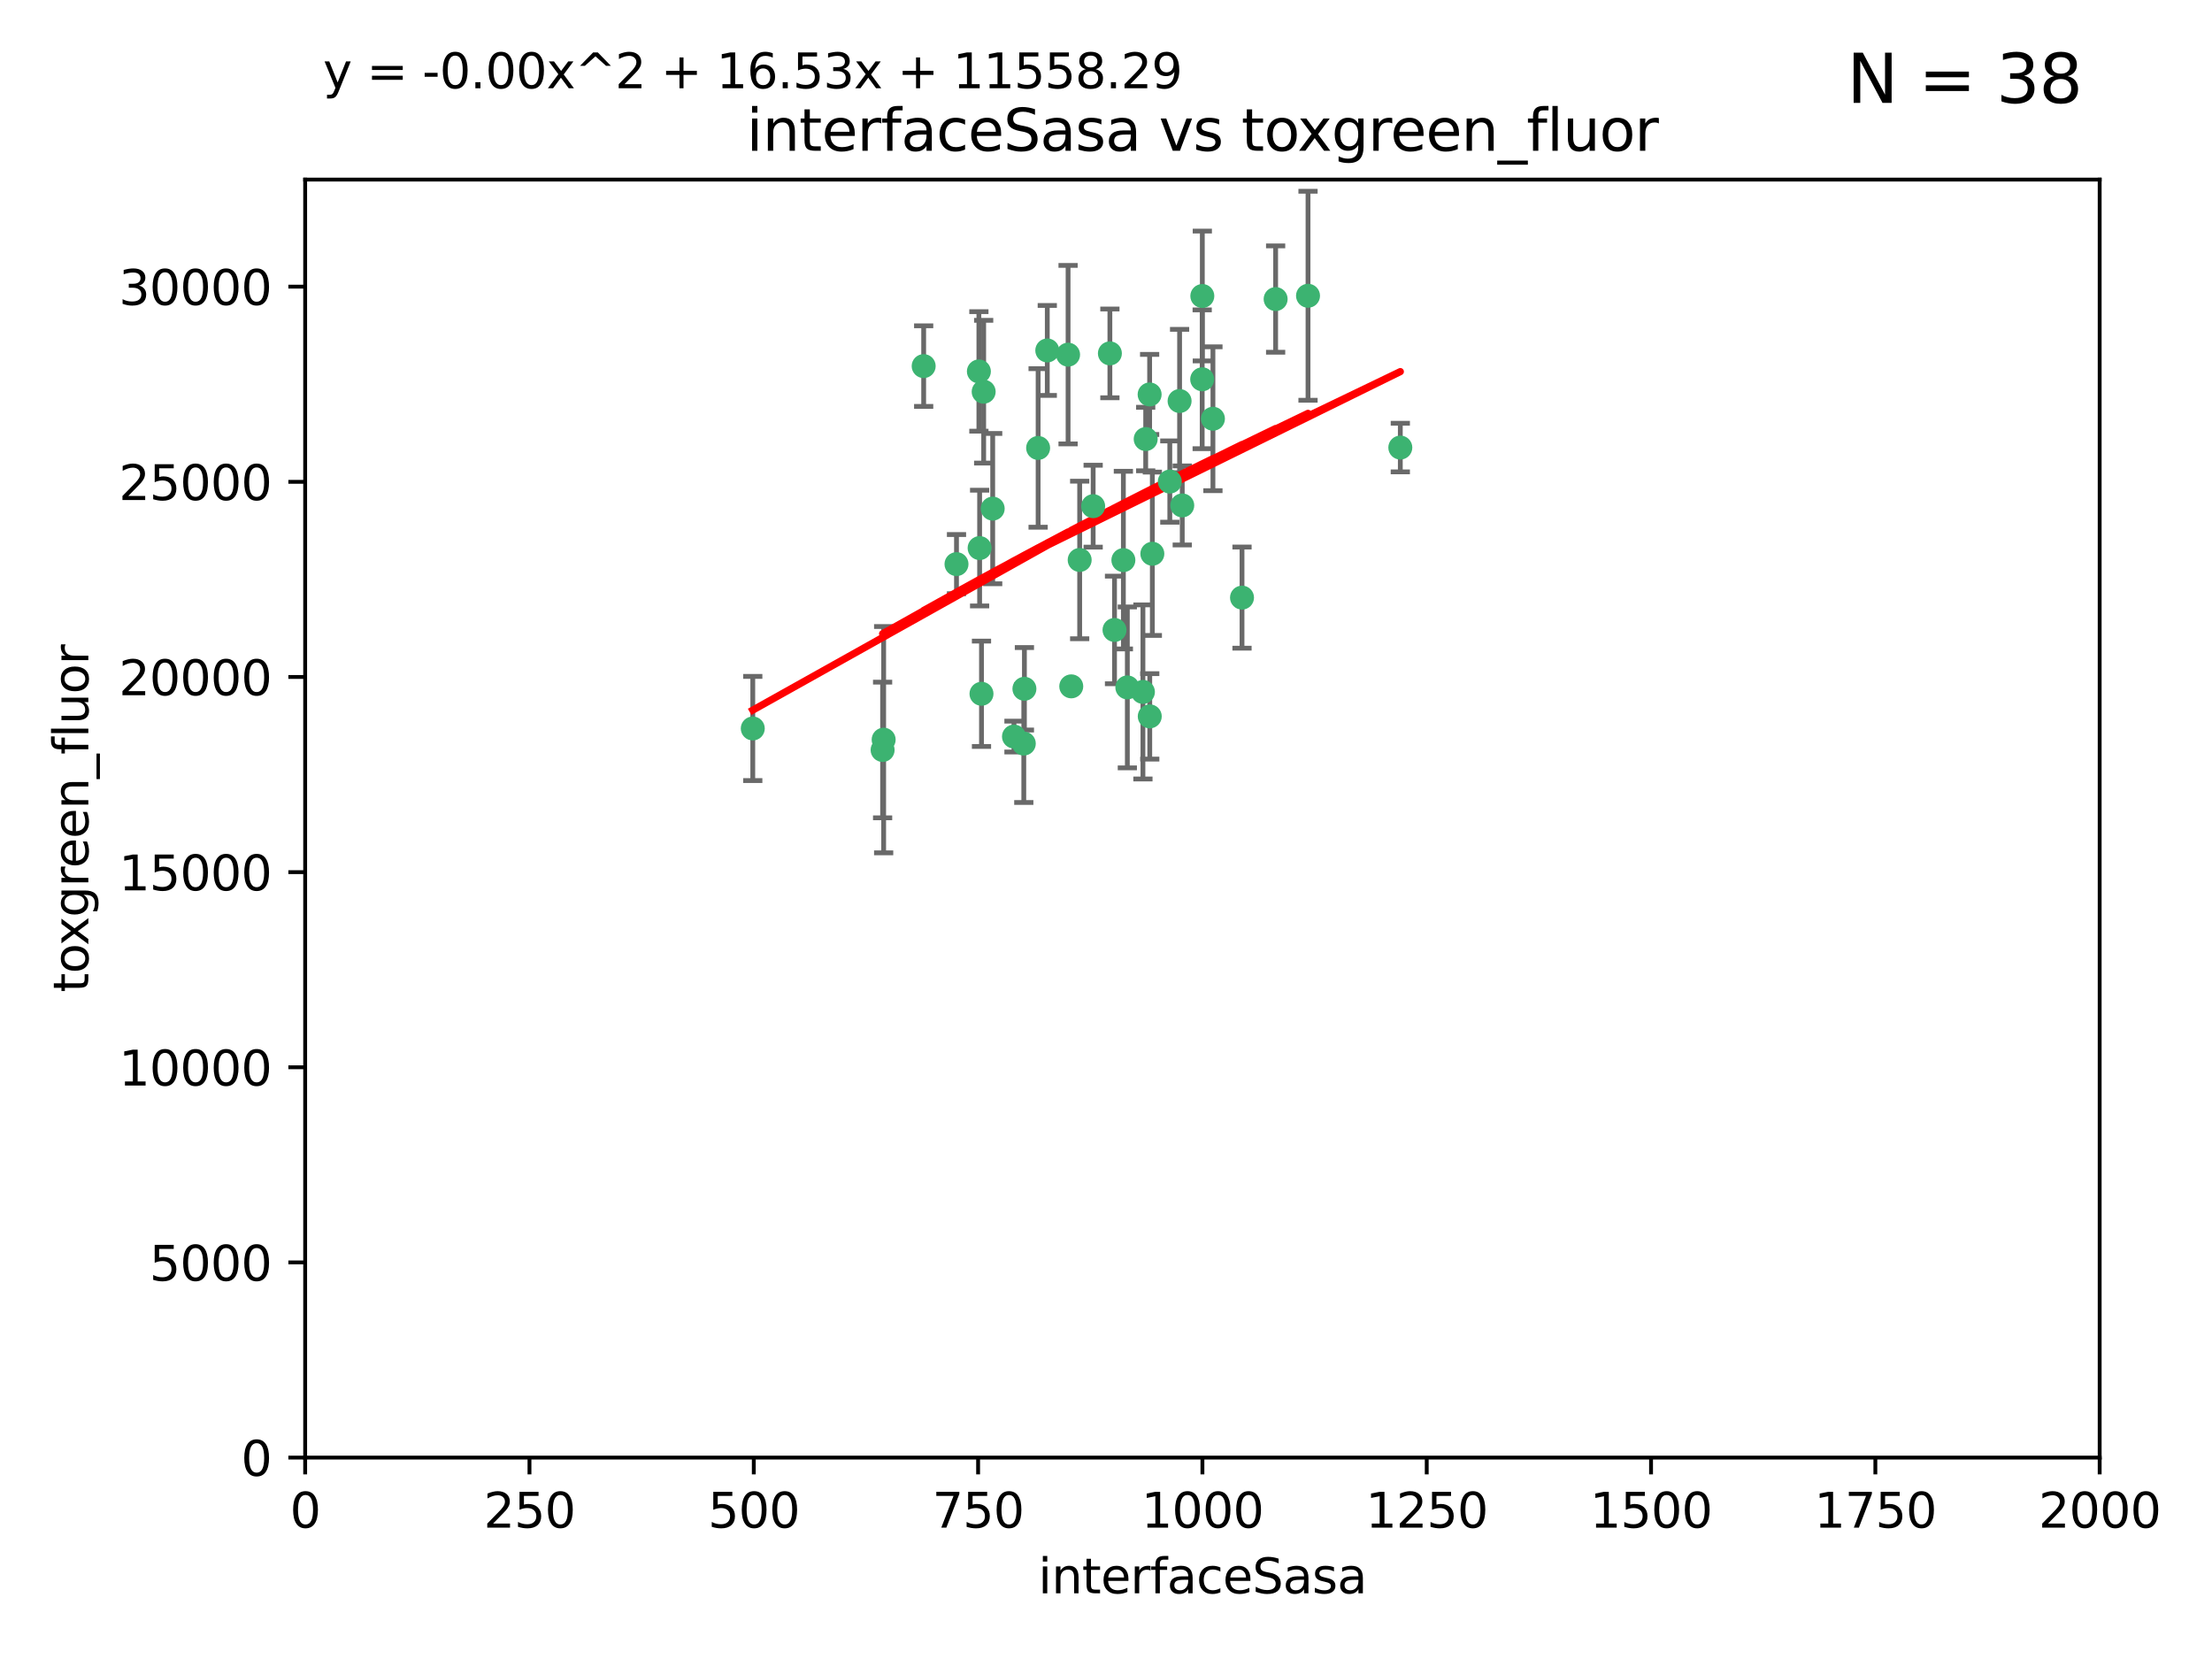 <?xml version="1.0" encoding="utf-8" standalone="no"?>
<!DOCTYPE svg PUBLIC "-//W3C//DTD SVG 1.1//EN"
  "http://www.w3.org/Graphics/SVG/1.1/DTD/svg11.dtd">
<svg xmlns:xlink="http://www.w3.org/1999/xlink" width="460.8pt" height="345.6pt" viewBox="0 0 460.8 345.6" xmlns="http://www.w3.org/2000/svg" version="1.1">
 <defs>
  <style type="text/css">*{stroke-linejoin: round; stroke-linecap: butt}</style>
 </defs>
 <g id="figure_1">
  <g id="patch_1">
   <path d="M 0 345.6 
L 460.8 345.6 
L 460.8 0 
L 0 0 
z
" style="fill: #ffffff"/>
  </g>
  <g id="axes_1">
   <g id="patch_2">
    <path d="M 63.571 303.64 
L 437.4 303.64 
L 437.4 37.411 
L 63.571 37.411 
z
" style="fill: #ffffff"/>
   </g>
   <g id="PathCollection_1">
    <defs>
     <path id="m08c8aeaa8a" d="M 0 1.118 
C 0.297 1.118 0.581 1 0.791 0.791 
C 1 0.581 1.118 0.297 1.118 0 
C 1.118 -0.297 1 -0.581 0.791 -0.791 
C 0.581 -1 0.297 -1.118 0 -1.118 
C -0.297 -1.118 -0.581 -1 -0.791 -0.791 
C -1 -0.581 -1.118 -0.297 -1.118 0 
C -1.118 0.297 -1 0.581 -0.791 0.791 
C -0.581 1 -0.297 1.118 0 1.118 
z
" style="stroke: #3cb371"/>
    </defs>
    <g clip-path="url(#p7cb29a804f)">
     <use xlink:href="#m08c8aeaa8a" x="243.693" y="100.319" style="fill: #3cb371; stroke: #3cb371"/>
     <use xlink:href="#m08c8aeaa8a" x="272.484" y="61.614" style="fill: #3cb371; stroke: #3cb371"/>
     <use xlink:href="#m08c8aeaa8a" x="239.489" y="82.171" style="fill: #3cb371; stroke: #3cb371"/>
     <use xlink:href="#m08c8aeaa8a" x="250.437" y="79.013" style="fill: #3cb371; stroke: #3cb371"/>
     <use xlink:href="#m08c8aeaa8a" x="218.168" y="73.004" style="fill: #3cb371; stroke: #3cb371"/>
     <use xlink:href="#m08c8aeaa8a" x="265.738" y="62.3" style="fill: #3cb371; stroke: #3cb371"/>
     <use xlink:href="#m08c8aeaa8a" x="246.284" y="105.288" style="fill: #3cb371; stroke: #3cb371"/>
     <use xlink:href="#m08c8aeaa8a" x="252.676" y="87.233" style="fill: #3cb371; stroke: #3cb371"/>
     <use xlink:href="#m08c8aeaa8a" x="240.054" y="115.359" style="fill: #3cb371; stroke: #3cb371"/>
     <use xlink:href="#m08c8aeaa8a" x="258.734" y="124.496" style="fill: #3cb371; stroke: #3cb371"/>
     <use xlink:href="#m08c8aeaa8a" x="234.02" y="116.682" style="fill: #3cb371; stroke: #3cb371"/>
     <use xlink:href="#m08c8aeaa8a" x="223.161" y="142.981" style="fill: #3cb371; stroke: #3cb371"/>
     <use xlink:href="#m08c8aeaa8a" x="238.669" y="91.463" style="fill: #3cb371; stroke: #3cb371"/>
     <use xlink:href="#m08c8aeaa8a" x="227.725" y="105.446" style="fill: #3cb371; stroke: #3cb371"/>
     <use xlink:href="#m08c8aeaa8a" x="231.211" y="73.617" style="fill: #3cb371; stroke: #3cb371"/>
     <use xlink:href="#m08c8aeaa8a" x="213.404" y="143.488" style="fill: #3cb371; stroke: #3cb371"/>
     <use xlink:href="#m08c8aeaa8a" x="245.731" y="83.54" style="fill: #3cb371; stroke: #3cb371"/>
     <use xlink:href="#m08c8aeaa8a" x="204.916" y="81.601" style="fill: #3cb371; stroke: #3cb371"/>
     <use xlink:href="#m08c8aeaa8a" x="192.417" y="76.267" style="fill: #3cb371; stroke: #3cb371"/>
     <use xlink:href="#m08c8aeaa8a" x="213.275" y="154.899" style="fill: #3cb371; stroke: #3cb371"/>
     <use xlink:href="#m08c8aeaa8a" x="222.501" y="73.883" style="fill: #3cb371; stroke: #3cb371"/>
     <use xlink:href="#m08c8aeaa8a" x="206.796" y="105.956" style="fill: #3cb371; stroke: #3cb371"/>
     <use xlink:href="#m08c8aeaa8a" x="291.711" y="93.237" style="fill: #3cb371; stroke: #3cb371"/>
     <use xlink:href="#m08c8aeaa8a" x="224.916" y="116.65" style="fill: #3cb371; stroke: #3cb371"/>
     <use xlink:href="#m08c8aeaa8a" x="250.465" y="61.664" style="fill: #3cb371; stroke: #3cb371"/>
     <use xlink:href="#m08c8aeaa8a" x="199.256" y="117.515" style="fill: #3cb371; stroke: #3cb371"/>
     <use xlink:href="#m08c8aeaa8a" x="204.462" y="144.527" style="fill: #3cb371; stroke: #3cb371"/>
     <use xlink:href="#m08c8aeaa8a" x="216.26" y="93.316" style="fill: #3cb371; stroke: #3cb371"/>
     <use xlink:href="#m08c8aeaa8a" x="203.92" y="77.373" style="fill: #3cb371; stroke: #3cb371"/>
     <use xlink:href="#m08c8aeaa8a" x="204.073" y="114.173" style="fill: #3cb371; stroke: #3cb371"/>
     <use xlink:href="#m08c8aeaa8a" x="183.864" y="156.237" style="fill: #3cb371; stroke: #3cb371"/>
     <use xlink:href="#m08c8aeaa8a" x="211.23" y="153.437" style="fill: #3cb371; stroke: #3cb371"/>
     <use xlink:href="#m08c8aeaa8a" x="238.093" y="144.142" style="fill: #3cb371; stroke: #3cb371"/>
     <use xlink:href="#m08c8aeaa8a" x="239.516" y="149.234" style="fill: #3cb371; stroke: #3cb371"/>
     <use xlink:href="#m08c8aeaa8a" x="234.846" y="143.2" style="fill: #3cb371; stroke: #3cb371"/>
     <use xlink:href="#m08c8aeaa8a" x="184.082" y="154.087" style="fill: #3cb371; stroke: #3cb371"/>
     <use xlink:href="#m08c8aeaa8a" x="232.174" y="131.232" style="fill: #3cb371; stroke: #3cb371"/>
     <use xlink:href="#m08c8aeaa8a" x="156.817" y="151.755" style="fill: #3cb371; stroke: #3cb371"/>
    </g>
   </g>
   <g id="matplotlib.axis_1">
    <g id="xtick_1">
     <g id="line2d_1">
      <defs>
       <path id="m8e43fc0901" d="M 0 0 
L 0 3.5 
" style="stroke: #000000; stroke-width: 0.8"/>
      </defs>
      <g>
       <use xlink:href="#m8e43fc0901" x="63.571" y="303.64" style="stroke: #000000; stroke-width: 0.8"/>
      </g>
     </g>
     <g id="text_1">
      <!-- 0 -->
      <g transform="translate(60.39 318.238)scale(0.1 -0.1)">
       <defs>
        <path id="DejaVuSans-30" d="M 2034 4250 
Q 1547 4250 1301 3770 
Q 1056 3291 1056 2328 
Q 1056 1369 1301 889 
Q 1547 409 2034 409 
Q 2525 409 2770 889 
Q 3016 1369 3016 2328 
Q 3016 3291 2770 3770 
Q 2525 4250 2034 4250 
z
M 2034 4750 
Q 2819 4750 3233 4129 
Q 3647 3509 3647 2328 
Q 3647 1150 3233 529 
Q 2819 -91 2034 -91 
Q 1250 -91 836 529 
Q 422 1150 422 2328 
Q 422 3509 836 4129 
Q 1250 4750 2034 4750 
z
" transform="scale(0.016)"/>
       </defs>
       <use xlink:href="#DejaVuSans-30"/>
      </g>
     </g>
    </g>
    <g id="xtick_2">
     <g id="line2d_2">
      <g>
       <use xlink:href="#m8e43fc0901" x="110.3" y="303.64" style="stroke: #000000; stroke-width: 0.8"/>
      </g>
     </g>
     <g id="text_2">
      <!-- 250 -->
      <g transform="translate(100.756 318.238)scale(0.1 -0.1)">
       <defs>
        <path id="DejaVuSans-32" d="M 1228 531 
L 3431 531 
L 3431 0 
L 469 0 
L 469 531 
Q 828 903 1448 1529 
Q 2069 2156 2228 2338 
Q 2531 2678 2651 2914 
Q 2772 3150 2772 3378 
Q 2772 3750 2511 3984 
Q 2250 4219 1831 4219 
Q 1534 4219 1204 4116 
Q 875 4013 500 3803 
L 500 4441 
Q 881 4594 1212 4672 
Q 1544 4750 1819 4750 
Q 2544 4750 2975 4387 
Q 3406 4025 3406 3419 
Q 3406 3131 3298 2873 
Q 3191 2616 2906 2266 
Q 2828 2175 2409 1742 
Q 1991 1309 1228 531 
z
" transform="scale(0.016)"/>
        <path id="DejaVuSans-35" d="M 691 4666 
L 3169 4666 
L 3169 4134 
L 1269 4134 
L 1269 2991 
Q 1406 3038 1543 3061 
Q 1681 3084 1819 3084 
Q 2600 3084 3056 2656 
Q 3513 2228 3513 1497 
Q 3513 744 3044 326 
Q 2575 -91 1722 -91 
Q 1428 -91 1123 -41 
Q 819 9 494 109 
L 494 744 
Q 775 591 1075 516 
Q 1375 441 1709 441 
Q 2250 441 2565 725 
Q 2881 1009 2881 1497 
Q 2881 1984 2565 2268 
Q 2250 2553 1709 2553 
Q 1456 2553 1204 2497 
Q 953 2441 691 2322 
L 691 4666 
z
" transform="scale(0.016)"/>
       </defs>
       <use xlink:href="#DejaVuSans-32"/>
       <use xlink:href="#DejaVuSans-35" x="63.623"/>
       <use xlink:href="#DejaVuSans-30" x="127.246"/>
      </g>
     </g>
    </g>
    <g id="xtick_3">
     <g id="line2d_3">
      <g>
       <use xlink:href="#m8e43fc0901" x="157.028" y="303.64" style="stroke: #000000; stroke-width: 0.8"/>
      </g>
     </g>
     <g id="text_3">
      <!-- 500 -->
      <g transform="translate(147.485 318.238)scale(0.1 -0.1)">
       <use xlink:href="#DejaVuSans-35"/>
       <use xlink:href="#DejaVuSans-30" x="63.623"/>
       <use xlink:href="#DejaVuSans-30" x="127.246"/>
      </g>
     </g>
    </g>
    <g id="xtick_4">
     <g id="line2d_4">
      <g>
       <use xlink:href="#m8e43fc0901" x="203.757" y="303.64" style="stroke: #000000; stroke-width: 0.8"/>
      </g>
     </g>
     <g id="text_4">
      <!-- 750 -->
      <g transform="translate(194.213 318.238)scale(0.1 -0.1)">
       <defs>
        <path id="DejaVuSans-37" d="M 525 4666 
L 3525 4666 
L 3525 4397 
L 1831 0 
L 1172 0 
L 2766 4134 
L 525 4134 
L 525 4666 
z
" transform="scale(0.016)"/>
       </defs>
       <use xlink:href="#DejaVuSans-37"/>
       <use xlink:href="#DejaVuSans-35" x="63.623"/>
       <use xlink:href="#DejaVuSans-30" x="127.246"/>
      </g>
     </g>
    </g>
    <g id="xtick_5">
     <g id="line2d_5">
      <g>
       <use xlink:href="#m8e43fc0901" x="250.486" y="303.64" style="stroke: #000000; stroke-width: 0.8"/>
      </g>
     </g>
     <g id="text_5">
      <!-- 1000 -->
      <g transform="translate(237.761 318.238)scale(0.1 -0.1)">
       <defs>
        <path id="DejaVuSans-31" d="M 794 531 
L 1825 531 
L 1825 4091 
L 703 3866 
L 703 4441 
L 1819 4666 
L 2450 4666 
L 2450 531 
L 3481 531 
L 3481 0 
L 794 0 
L 794 531 
z
" transform="scale(0.016)"/>
       </defs>
       <use xlink:href="#DejaVuSans-31"/>
       <use xlink:href="#DejaVuSans-30" x="63.623"/>
       <use xlink:href="#DejaVuSans-30" x="127.246"/>
       <use xlink:href="#DejaVuSans-30" x="190.869"/>
      </g>
     </g>
    </g>
    <g id="xtick_6">
     <g id="line2d_6">
      <g>
       <use xlink:href="#m8e43fc0901" x="297.214" y="303.64" style="stroke: #000000; stroke-width: 0.8"/>
      </g>
     </g>
     <g id="text_6">
      <!-- 1250 -->
      <g transform="translate(284.489 318.238)scale(0.1 -0.1)">
       <use xlink:href="#DejaVuSans-31"/>
       <use xlink:href="#DejaVuSans-32" x="63.623"/>
       <use xlink:href="#DejaVuSans-35" x="127.246"/>
       <use xlink:href="#DejaVuSans-30" x="190.869"/>
      </g>
     </g>
    </g>
    <g id="xtick_7">
     <g id="line2d_7">
      <g>
       <use xlink:href="#m8e43fc0901" x="343.943" y="303.64" style="stroke: #000000; stroke-width: 0.8"/>
      </g>
     </g>
     <g id="text_7">
      <!-- 1500 -->
      <g transform="translate(331.218 318.238)scale(0.1 -0.1)">
       <use xlink:href="#DejaVuSans-31"/>
       <use xlink:href="#DejaVuSans-35" x="63.623"/>
       <use xlink:href="#DejaVuSans-30" x="127.246"/>
       <use xlink:href="#DejaVuSans-30" x="190.869"/>
      </g>
     </g>
    </g>
    <g id="xtick_8">
     <g id="line2d_8">
      <g>
       <use xlink:href="#m8e43fc0901" x="390.671" y="303.64" style="stroke: #000000; stroke-width: 0.8"/>
      </g>
     </g>
     <g id="text_8">
      <!-- 1750 -->
      <g transform="translate(377.946 318.238)scale(0.1 -0.1)">
       <use xlink:href="#DejaVuSans-31"/>
       <use xlink:href="#DejaVuSans-37" x="63.623"/>
       <use xlink:href="#DejaVuSans-35" x="127.246"/>
       <use xlink:href="#DejaVuSans-30" x="190.869"/>
      </g>
     </g>
    </g>
    <g id="xtick_9">
     <g id="line2d_9">
      <g>
       <use xlink:href="#m8e43fc0901" x="437.4" y="303.64" style="stroke: #000000; stroke-width: 0.8"/>
      </g>
     </g>
     <g id="text_9">
      <!-- 2000 -->
      <g transform="translate(424.675 318.238)scale(0.1 -0.1)">
       <use xlink:href="#DejaVuSans-32"/>
       <use xlink:href="#DejaVuSans-30" x="63.623"/>
       <use xlink:href="#DejaVuSans-30" x="127.246"/>
       <use xlink:href="#DejaVuSans-30" x="190.869"/>
      </g>
     </g>
    </g>
    <g id="text_10">
     <!-- interfaceSasa -->
     <g transform="translate(216.279 331.917)scale(0.1 -0.1)">
      <defs>
       <path id="DejaVuSans-69" d="M 603 3500 
L 1178 3500 
L 1178 0 
L 603 0 
L 603 3500 
z
M 603 4863 
L 1178 4863 
L 1178 4134 
L 603 4134 
L 603 4863 
z
" transform="scale(0.016)"/>
       <path id="DejaVuSans-6e" d="M 3513 2113 
L 3513 0 
L 2938 0 
L 2938 2094 
Q 2938 2591 2744 2837 
Q 2550 3084 2163 3084 
Q 1697 3084 1428 2787 
Q 1159 2491 1159 1978 
L 1159 0 
L 581 0 
L 581 3500 
L 1159 3500 
L 1159 2956 
Q 1366 3272 1645 3428 
Q 1925 3584 2291 3584 
Q 2894 3584 3203 3211 
Q 3513 2838 3513 2113 
z
" transform="scale(0.016)"/>
       <path id="DejaVuSans-74" d="M 1172 4494 
L 1172 3500 
L 2356 3500 
L 2356 3053 
L 1172 3053 
L 1172 1153 
Q 1172 725 1289 603 
Q 1406 481 1766 481 
L 2356 481 
L 2356 0 
L 1766 0 
Q 1100 0 847 248 
Q 594 497 594 1153 
L 594 3053 
L 172 3053 
L 172 3500 
L 594 3500 
L 594 4494 
L 1172 4494 
z
" transform="scale(0.016)"/>
       <path id="DejaVuSans-65" d="M 3597 1894 
L 3597 1613 
L 953 1613 
Q 991 1019 1311 708 
Q 1631 397 2203 397 
Q 2534 397 2845 478 
Q 3156 559 3463 722 
L 3463 178 
Q 3153 47 2828 -22 
Q 2503 -91 2169 -91 
Q 1331 -91 842 396 
Q 353 884 353 1716 
Q 353 2575 817 3079 
Q 1281 3584 2069 3584 
Q 2775 3584 3186 3129 
Q 3597 2675 3597 1894 
z
M 3022 2063 
Q 3016 2534 2758 2815 
Q 2500 3097 2075 3097 
Q 1594 3097 1305 2825 
Q 1016 2553 972 2059 
L 3022 2063 
z
" transform="scale(0.016)"/>
       <path id="DejaVuSans-72" d="M 2631 2963 
Q 2534 3019 2420 3045 
Q 2306 3072 2169 3072 
Q 1681 3072 1420 2755 
Q 1159 2438 1159 1844 
L 1159 0 
L 581 0 
L 581 3500 
L 1159 3500 
L 1159 2956 
Q 1341 3275 1631 3429 
Q 1922 3584 2338 3584 
Q 2397 3584 2469 3576 
Q 2541 3569 2628 3553 
L 2631 2963 
z
" transform="scale(0.016)"/>
       <path id="DejaVuSans-66" d="M 2375 4863 
L 2375 4384 
L 1825 4384 
Q 1516 4384 1395 4259 
Q 1275 4134 1275 3809 
L 1275 3500 
L 2222 3500 
L 2222 3053 
L 1275 3053 
L 1275 0 
L 697 0 
L 697 3053 
L 147 3053 
L 147 3500 
L 697 3500 
L 697 3744 
Q 697 4328 969 4595 
Q 1241 4863 1831 4863 
L 2375 4863 
z
" transform="scale(0.016)"/>
       <path id="DejaVuSans-61" d="M 2194 1759 
Q 1497 1759 1228 1600 
Q 959 1441 959 1056 
Q 959 750 1161 570 
Q 1363 391 1709 391 
Q 2188 391 2477 730 
Q 2766 1069 2766 1631 
L 2766 1759 
L 2194 1759 
z
M 3341 1997 
L 3341 0 
L 2766 0 
L 2766 531 
Q 2569 213 2275 61 
Q 1981 -91 1556 -91 
Q 1019 -91 701 211 
Q 384 513 384 1019 
Q 384 1609 779 1909 
Q 1175 2209 1959 2209 
L 2766 2209 
L 2766 2266 
Q 2766 2663 2505 2880 
Q 2244 3097 1772 3097 
Q 1472 3097 1187 3025 
Q 903 2953 641 2809 
L 641 3341 
Q 956 3463 1253 3523 
Q 1550 3584 1831 3584 
Q 2591 3584 2966 3190 
Q 3341 2797 3341 1997 
z
" transform="scale(0.016)"/>
       <path id="DejaVuSans-63" d="M 3122 3366 
L 3122 2828 
Q 2878 2963 2633 3030 
Q 2388 3097 2138 3097 
Q 1578 3097 1268 2742 
Q 959 2388 959 1747 
Q 959 1106 1268 751 
Q 1578 397 2138 397 
Q 2388 397 2633 464 
Q 2878 531 3122 666 
L 3122 134 
Q 2881 22 2623 -34 
Q 2366 -91 2075 -91 
Q 1284 -91 818 406 
Q 353 903 353 1747 
Q 353 2603 823 3093 
Q 1294 3584 2113 3584 
Q 2378 3584 2631 3529 
Q 2884 3475 3122 3366 
z
" transform="scale(0.016)"/>
       <path id="DejaVuSans-53" d="M 3425 4513 
L 3425 3897 
Q 3066 4069 2747 4153 
Q 2428 4238 2131 4238 
Q 1616 4238 1336 4038 
Q 1056 3838 1056 3469 
Q 1056 3159 1242 3001 
Q 1428 2844 1947 2747 
L 2328 2669 
Q 3034 2534 3370 2195 
Q 3706 1856 3706 1288 
Q 3706 609 3251 259 
Q 2797 -91 1919 -91 
Q 1588 -91 1214 -16 
Q 841 59 441 206 
L 441 856 
Q 825 641 1194 531 
Q 1563 422 1919 422 
Q 2459 422 2753 634 
Q 3047 847 3047 1241 
Q 3047 1584 2836 1778 
Q 2625 1972 2144 2069 
L 1759 2144 
Q 1053 2284 737 2584 
Q 422 2884 422 3419 
Q 422 4038 858 4394 
Q 1294 4750 2059 4750 
Q 2388 4750 2728 4690 
Q 3069 4631 3425 4513 
z
" transform="scale(0.016)"/>
       <path id="DejaVuSans-73" d="M 2834 3397 
L 2834 2853 
Q 2591 2978 2328 3040 
Q 2066 3103 1784 3103 
Q 1356 3103 1142 2972 
Q 928 2841 928 2578 
Q 928 2378 1081 2264 
Q 1234 2150 1697 2047 
L 1894 2003 
Q 2506 1872 2764 1633 
Q 3022 1394 3022 966 
Q 3022 478 2636 193 
Q 2250 -91 1575 -91 
Q 1294 -91 989 -36 
Q 684 19 347 128 
L 347 722 
Q 666 556 975 473 
Q 1284 391 1588 391 
Q 1994 391 2212 530 
Q 2431 669 2431 922 
Q 2431 1156 2273 1281 
Q 2116 1406 1581 1522 
L 1381 1569 
Q 847 1681 609 1914 
Q 372 2147 372 2553 
Q 372 3047 722 3315 
Q 1072 3584 1716 3584 
Q 2034 3584 2315 3537 
Q 2597 3491 2834 3397 
z
" transform="scale(0.016)"/>
      </defs>
      <use xlink:href="#DejaVuSans-69"/>
      <use xlink:href="#DejaVuSans-6e" x="27.783"/>
      <use xlink:href="#DejaVuSans-74" x="91.162"/>
      <use xlink:href="#DejaVuSans-65" x="130.371"/>
      <use xlink:href="#DejaVuSans-72" x="191.895"/>
      <use xlink:href="#DejaVuSans-66" x="233.008"/>
      <use xlink:href="#DejaVuSans-61" x="268.213"/>
      <use xlink:href="#DejaVuSans-63" x="329.492"/>
      <use xlink:href="#DejaVuSans-65" x="384.473"/>
      <use xlink:href="#DejaVuSans-53" x="445.996"/>
      <use xlink:href="#DejaVuSans-61" x="509.473"/>
      <use xlink:href="#DejaVuSans-73" x="570.752"/>
      <use xlink:href="#DejaVuSans-61" x="622.852"/>
     </g>
    </g>
   </g>
   <g id="matplotlib.axis_2">
    <g id="ytick_1">
     <g id="line2d_10">
      <defs>
       <path id="m3b0dc6be2d" d="M 0 0 
L -3.5 0 
" style="stroke: #000000; stroke-width: 0.8"/>
      </defs>
      <g>
       <use xlink:href="#m3b0dc6be2d" x="63.571" y="303.64" style="stroke: #000000; stroke-width: 0.8"/>
      </g>
     </g>
     <g id="text_11">
      <!-- 0 -->
      <g transform="translate(50.209 307.439)scale(0.1 -0.1)">
       <use xlink:href="#DejaVuSans-30"/>
      </g>
     </g>
    </g>
    <g id="ytick_2">
     <g id="line2d_11">
      <g>
       <use xlink:href="#m3b0dc6be2d" x="63.571" y="262.986" style="stroke: #000000; stroke-width: 0.8"/>
      </g>
     </g>
     <g id="text_12">
      <!-- 5000 -->
      <g transform="translate(31.121 266.786)scale(0.1 -0.1)">
       <use xlink:href="#DejaVuSans-35"/>
       <use xlink:href="#DejaVuSans-30" x="63.623"/>
       <use xlink:href="#DejaVuSans-30" x="127.246"/>
       <use xlink:href="#DejaVuSans-30" x="190.869"/>
      </g>
     </g>
    </g>
    <g id="ytick_3">
     <g id="line2d_12">
      <g>
       <use xlink:href="#m3b0dc6be2d" x="63.571" y="222.333" style="stroke: #000000; stroke-width: 0.8"/>
      </g>
     </g>
     <g id="text_13">
      <!-- 10000 -->
      <g transform="translate(24.759 226.132)scale(0.1 -0.1)">
       <use xlink:href="#DejaVuSans-31"/>
       <use xlink:href="#DejaVuSans-30" x="63.623"/>
       <use xlink:href="#DejaVuSans-30" x="127.246"/>
       <use xlink:href="#DejaVuSans-30" x="190.869"/>
       <use xlink:href="#DejaVuSans-30" x="254.492"/>
      </g>
     </g>
    </g>
    <g id="ytick_4">
     <g id="line2d_13">
      <g>
       <use xlink:href="#m3b0dc6be2d" x="63.571" y="181.679" style="stroke: #000000; stroke-width: 0.8"/>
      </g>
     </g>
     <g id="text_14">
      <!-- 15000 -->
      <g transform="translate(24.759 185.478)scale(0.1 -0.1)">
       <use xlink:href="#DejaVuSans-31"/>
       <use xlink:href="#DejaVuSans-35" x="63.623"/>
       <use xlink:href="#DejaVuSans-30" x="127.246"/>
       <use xlink:href="#DejaVuSans-30" x="190.869"/>
       <use xlink:href="#DejaVuSans-30" x="254.492"/>
      </g>
     </g>
    </g>
    <g id="ytick_5">
     <g id="line2d_14">
      <g>
       <use xlink:href="#m3b0dc6be2d" x="63.571" y="141.026" style="stroke: #000000; stroke-width: 0.8"/>
      </g>
     </g>
     <g id="text_15">
      <!-- 20000 -->
      <g transform="translate(24.759 144.825)scale(0.1 -0.1)">
       <use xlink:href="#DejaVuSans-32"/>
       <use xlink:href="#DejaVuSans-30" x="63.623"/>
       <use xlink:href="#DejaVuSans-30" x="127.246"/>
       <use xlink:href="#DejaVuSans-30" x="190.869"/>
       <use xlink:href="#DejaVuSans-30" x="254.492"/>
      </g>
     </g>
    </g>
    <g id="ytick_6">
     <g id="line2d_15">
      <g>
       <use xlink:href="#m3b0dc6be2d" x="63.571" y="100.372" style="stroke: #000000; stroke-width: 0.8"/>
      </g>
     </g>
     <g id="text_16">
      <!-- 25000 -->
      <g transform="translate(24.759 104.171)scale(0.1 -0.1)">
       <use xlink:href="#DejaVuSans-32"/>
       <use xlink:href="#DejaVuSans-35" x="63.623"/>
       <use xlink:href="#DejaVuSans-30" x="127.246"/>
       <use xlink:href="#DejaVuSans-30" x="190.869"/>
       <use xlink:href="#DejaVuSans-30" x="254.492"/>
      </g>
     </g>
    </g>
    <g id="ytick_7">
     <g id="line2d_16">
      <g>
       <use xlink:href="#m3b0dc6be2d" x="63.571" y="59.718" style="stroke: #000000; stroke-width: 0.8"/>
      </g>
     </g>
     <g id="text_17">
      <!-- 30000 -->
      <g transform="translate(24.759 63.518)scale(0.1 -0.1)">
       <defs>
        <path id="DejaVuSans-33" d="M 2597 2516 
Q 3050 2419 3304 2112 
Q 3559 1806 3559 1356 
Q 3559 666 3084 287 
Q 2609 -91 1734 -91 
Q 1441 -91 1130 -33 
Q 819 25 488 141 
L 488 750 
Q 750 597 1062 519 
Q 1375 441 1716 441 
Q 2309 441 2620 675 
Q 2931 909 2931 1356 
Q 2931 1769 2642 2001 
Q 2353 2234 1838 2234 
L 1294 2234 
L 1294 2753 
L 1863 2753 
Q 2328 2753 2575 2939 
Q 2822 3125 2822 3475 
Q 2822 3834 2567 4026 
Q 2313 4219 1838 4219 
Q 1578 4219 1281 4162 
Q 984 4106 628 3988 
L 628 4550 
Q 988 4650 1302 4700 
Q 1616 4750 1894 4750 
Q 2613 4750 3031 4423 
Q 3450 4097 3450 3541 
Q 3450 3153 3228 2886 
Q 3006 2619 2597 2516 
z
" transform="scale(0.016)"/>
       </defs>
       <use xlink:href="#DejaVuSans-33"/>
       <use xlink:href="#DejaVuSans-30" x="63.623"/>
       <use xlink:href="#DejaVuSans-30" x="127.246"/>
       <use xlink:href="#DejaVuSans-30" x="190.869"/>
       <use xlink:href="#DejaVuSans-30" x="254.492"/>
      </g>
     </g>
    </g>
    <g id="text_18">
     <!-- toxgreen_fluor -->
     <g transform="translate(18.401 206.72)rotate(-90)scale(0.1 -0.1)">
      <defs>
       <path id="DejaVuSans-6f" d="M 1959 3097 
Q 1497 3097 1228 2736 
Q 959 2375 959 1747 
Q 959 1119 1226 758 
Q 1494 397 1959 397 
Q 2419 397 2687 759 
Q 2956 1122 2956 1747 
Q 2956 2369 2687 2733 
Q 2419 3097 1959 3097 
z
M 1959 3584 
Q 2709 3584 3137 3096 
Q 3566 2609 3566 1747 
Q 3566 888 3137 398 
Q 2709 -91 1959 -91 
Q 1206 -91 779 398 
Q 353 888 353 1747 
Q 353 2609 779 3096 
Q 1206 3584 1959 3584 
z
" transform="scale(0.016)"/>
       <path id="DejaVuSans-78" d="M 3513 3500 
L 2247 1797 
L 3578 0 
L 2900 0 
L 1881 1375 
L 863 0 
L 184 0 
L 1544 1831 
L 300 3500 
L 978 3500 
L 1906 2253 
L 2834 3500 
L 3513 3500 
z
" transform="scale(0.016)"/>
       <path id="DejaVuSans-67" d="M 2906 1791 
Q 2906 2416 2648 2759 
Q 2391 3103 1925 3103 
Q 1463 3103 1205 2759 
Q 947 2416 947 1791 
Q 947 1169 1205 825 
Q 1463 481 1925 481 
Q 2391 481 2648 825 
Q 2906 1169 2906 1791 
z
M 3481 434 
Q 3481 -459 3084 -895 
Q 2688 -1331 1869 -1331 
Q 1566 -1331 1297 -1286 
Q 1028 -1241 775 -1147 
L 775 -588 
Q 1028 -725 1275 -790 
Q 1522 -856 1778 -856 
Q 2344 -856 2625 -561 
Q 2906 -266 2906 331 
L 2906 616 
Q 2728 306 2450 153 
Q 2172 0 1784 0 
Q 1141 0 747 490 
Q 353 981 353 1791 
Q 353 2603 747 3093 
Q 1141 3584 1784 3584 
Q 2172 3584 2450 3431 
Q 2728 3278 2906 2969 
L 2906 3500 
L 3481 3500 
L 3481 434 
z
" transform="scale(0.016)"/>
       <path id="DejaVuSans-5f" d="M 3263 -1063 
L 3263 -1509 
L -63 -1509 
L -63 -1063 
L 3263 -1063 
z
" transform="scale(0.016)"/>
       <path id="DejaVuSans-6c" d="M 603 4863 
L 1178 4863 
L 1178 0 
L 603 0 
L 603 4863 
z
" transform="scale(0.016)"/>
       <path id="DejaVuSans-75" d="M 544 1381 
L 544 3500 
L 1119 3500 
L 1119 1403 
Q 1119 906 1312 657 
Q 1506 409 1894 409 
Q 2359 409 2629 706 
Q 2900 1003 2900 1516 
L 2900 3500 
L 3475 3500 
L 3475 0 
L 2900 0 
L 2900 538 
Q 2691 219 2414 64 
Q 2138 -91 1772 -91 
Q 1169 -91 856 284 
Q 544 659 544 1381 
z
M 1991 3584 
L 1991 3584 
z
" transform="scale(0.016)"/>
      </defs>
      <use xlink:href="#DejaVuSans-74"/>
      <use xlink:href="#DejaVuSans-6f" x="39.209"/>
      <use xlink:href="#DejaVuSans-78" x="97.266"/>
      <use xlink:href="#DejaVuSans-67" x="156.445"/>
      <use xlink:href="#DejaVuSans-72" x="219.922"/>
      <use xlink:href="#DejaVuSans-65" x="258.785"/>
      <use xlink:href="#DejaVuSans-65" x="320.309"/>
      <use xlink:href="#DejaVuSans-6e" x="381.832"/>
      <use xlink:href="#DejaVuSans-5f" x="445.211"/>
      <use xlink:href="#DejaVuSans-66" x="495.211"/>
      <use xlink:href="#DejaVuSans-6c" x="530.416"/>
      <use xlink:href="#DejaVuSans-75" x="558.199"/>
      <use xlink:href="#DejaVuSans-6f" x="621.578"/>
      <use xlink:href="#DejaVuSans-72" x="682.76"/>
     </g>
    </g>
   </g>
   <g id="LineCollection_1">
    <path d="M 243.693 108.787 
L 243.693 91.852 
" clip-path="url(#p7cb29a804f)" style="fill: none; stroke: #696969"/>
    <path d="M 272.484 83.38 
L 272.484 39.848 
" clip-path="url(#p7cb29a804f)" style="fill: none; stroke: #696969"/>
    <path d="M 239.489 90.514 
L 239.489 73.828 
" clip-path="url(#p7cb29a804f)" style="fill: none; stroke: #696969"/>
    <path d="M 250.437 93.467 
L 250.437 64.559 
" clip-path="url(#p7cb29a804f)" style="fill: none; stroke: #696969"/>
    <path d="M 218.168 82.377 
L 218.168 63.632 
" clip-path="url(#p7cb29a804f)" style="fill: none; stroke: #696969"/>
    <path d="M 265.738 73.378 
L 265.738 51.222 
" clip-path="url(#p7cb29a804f)" style="fill: none; stroke: #696969"/>
    <path d="M 246.284 113.522 
L 246.284 97.054 
" clip-path="url(#p7cb29a804f)" style="fill: none; stroke: #696969"/>
    <path d="M 252.676 102.217 
L 252.676 72.249 
" clip-path="url(#p7cb29a804f)" style="fill: none; stroke: #696969"/>
    <path d="M 240.054 132.375 
L 240.054 98.343 
" clip-path="url(#p7cb29a804f)" style="fill: none; stroke: #696969"/>
    <path d="M 258.734 135.03 
L 258.734 113.961 
" clip-path="url(#p7cb29a804f)" style="fill: none; stroke: #696969"/>
    <path d="M 234.02 135.19 
L 234.02 98.175 
" clip-path="url(#p7cb29a804f)" style="fill: none; stroke: #696969"/>
    <path d="M 223.161 143.589 
L 223.161 142.373 
" clip-path="url(#p7cb29a804f)" style="fill: none; stroke: #696969"/>
    <path d="M 238.669 98.075 
L 238.669 84.85 
" clip-path="url(#p7cb29a804f)" style="fill: none; stroke: #696969"/>
    <path d="M 227.725 113.976 
L 227.725 96.917 
" clip-path="url(#p7cb29a804f)" style="fill: none; stroke: #696969"/>
    <path d="M 231.211 82.862 
L 231.211 64.371 
" clip-path="url(#p7cb29a804f)" style="fill: none; stroke: #696969"/>
    <path d="M 213.404 152.078 
L 213.404 134.898 
" clip-path="url(#p7cb29a804f)" style="fill: none; stroke: #696969"/>
    <path d="M 245.731 98.468 
L 245.731 68.613 
" clip-path="url(#p7cb29a804f)" style="fill: none; stroke: #696969"/>
    <path d="M 204.916 96.47 
L 204.916 66.732 
" clip-path="url(#p7cb29a804f)" style="fill: none; stroke: #696969"/>
    <path d="M 192.417 84.664 
L 192.417 67.869 
" clip-path="url(#p7cb29a804f)" style="fill: none; stroke: #696969"/>
    <path d="M 213.275 167.168 
L 213.275 142.63 
" clip-path="url(#p7cb29a804f)" style="fill: none; stroke: #696969"/>
    <path d="M 222.501 92.474 
L 222.501 55.291 
" clip-path="url(#p7cb29a804f)" style="fill: none; stroke: #696969"/>
    <path d="M 206.796 121.609 
L 206.796 90.302 
" clip-path="url(#p7cb29a804f)" style="fill: none; stroke: #696969"/>
    <path d="M 291.711 98.3 
L 291.711 88.175 
" clip-path="url(#p7cb29a804f)" style="fill: none; stroke: #696969"/>
    <path d="M 224.916 133.058 
L 224.916 100.243 
" clip-path="url(#p7cb29a804f)" style="fill: none; stroke: #696969"/>
    <path d="M 250.465 75.185 
L 250.465 48.142 
" clip-path="url(#p7cb29a804f)" style="fill: none; stroke: #696969"/>
    <path d="M 199.256 123.677 
L 199.256 111.354 
" clip-path="url(#p7cb29a804f)" style="fill: none; stroke: #696969"/>
    <path d="M 204.462 155.498 
L 204.462 133.556 
" clip-path="url(#p7cb29a804f)" style="fill: none; stroke: #696969"/>
    <path d="M 216.26 109.832 
L 216.26 76.799 
" clip-path="url(#p7cb29a804f)" style="fill: none; stroke: #696969"/>
    <path d="M 203.92 89.821 
L 203.92 64.926 
" clip-path="url(#p7cb29a804f)" style="fill: none; stroke: #696969"/>
    <path d="M 204.073 126.225 
L 204.073 102.122 
" clip-path="url(#p7cb29a804f)" style="fill: none; stroke: #696969"/>
    <path d="M 183.864 170.367 
L 183.864 142.106 
" clip-path="url(#p7cb29a804f)" style="fill: none; stroke: #696969"/>
    <path d="M 211.23 156.651 
L 211.23 150.223 
" clip-path="url(#p7cb29a804f)" style="fill: none; stroke: #696969"/>
    <path d="M 238.093 162.277 
L 238.093 126.007 
" clip-path="url(#p7cb29a804f)" style="fill: none; stroke: #696969"/>
    <path d="M 239.516 158.134 
L 239.516 140.335 
" clip-path="url(#p7cb29a804f)" style="fill: none; stroke: #696969"/>
    <path d="M 234.846 159.961 
L 234.846 126.439 
" clip-path="url(#p7cb29a804f)" style="fill: none; stroke: #696969"/>
    <path d="M 184.082 177.661 
L 184.082 130.513 
" clip-path="url(#p7cb29a804f)" style="fill: none; stroke: #696969"/>
    <path d="M 232.174 142.439 
L 232.174 120.026 
" clip-path="url(#p7cb29a804f)" style="fill: none; stroke: #696969"/>
    <path d="M 156.817 162.606 
L 156.817 140.905 
" clip-path="url(#p7cb29a804f)" style="fill: none; stroke: #696969"/>
   </g>
   <g id="line2d_17">
    <defs>
     <path id="m148905a0de" d="M 2 0 
L -2 -0 
" style="stroke: #696969"/>
    </defs>
    <g clip-path="url(#p7cb29a804f)">
     <use xlink:href="#m148905a0de" x="243.693" y="108.787" style="fill: #696969; stroke: #696969"/>
     <use xlink:href="#m148905a0de" x="272.484" y="83.38" style="fill: #696969; stroke: #696969"/>
     <use xlink:href="#m148905a0de" x="239.489" y="90.514" style="fill: #696969; stroke: #696969"/>
     <use xlink:href="#m148905a0de" x="250.437" y="93.467" style="fill: #696969; stroke: #696969"/>
     <use xlink:href="#m148905a0de" x="218.168" y="82.377" style="fill: #696969; stroke: #696969"/>
     <use xlink:href="#m148905a0de" x="265.738" y="73.378" style="fill: #696969; stroke: #696969"/>
     <use xlink:href="#m148905a0de" x="246.284" y="113.522" style="fill: #696969; stroke: #696969"/>
     <use xlink:href="#m148905a0de" x="252.676" y="102.217" style="fill: #696969; stroke: #696969"/>
     <use xlink:href="#m148905a0de" x="240.054" y="132.375" style="fill: #696969; stroke: #696969"/>
     <use xlink:href="#m148905a0de" x="258.734" y="135.03" style="fill: #696969; stroke: #696969"/>
     <use xlink:href="#m148905a0de" x="234.02" y="135.19" style="fill: #696969; stroke: #696969"/>
     <use xlink:href="#m148905a0de" x="223.161" y="143.589" style="fill: #696969; stroke: #696969"/>
     <use xlink:href="#m148905a0de" x="238.669" y="98.075" style="fill: #696969; stroke: #696969"/>
     <use xlink:href="#m148905a0de" x="227.725" y="113.976" style="fill: #696969; stroke: #696969"/>
     <use xlink:href="#m148905a0de" x="231.211" y="82.862" style="fill: #696969; stroke: #696969"/>
     <use xlink:href="#m148905a0de" x="213.404" y="152.078" style="fill: #696969; stroke: #696969"/>
     <use xlink:href="#m148905a0de" x="245.731" y="98.468" style="fill: #696969; stroke: #696969"/>
     <use xlink:href="#m148905a0de" x="204.916" y="96.47" style="fill: #696969; stroke: #696969"/>
     <use xlink:href="#m148905a0de" x="192.417" y="84.664" style="fill: #696969; stroke: #696969"/>
     <use xlink:href="#m148905a0de" x="213.275" y="167.168" style="fill: #696969; stroke: #696969"/>
     <use xlink:href="#m148905a0de" x="222.501" y="92.474" style="fill: #696969; stroke: #696969"/>
     <use xlink:href="#m148905a0de" x="206.796" y="121.609" style="fill: #696969; stroke: #696969"/>
     <use xlink:href="#m148905a0de" x="291.711" y="98.3" style="fill: #696969; stroke: #696969"/>
     <use xlink:href="#m148905a0de" x="224.916" y="133.058" style="fill: #696969; stroke: #696969"/>
     <use xlink:href="#m148905a0de" x="250.465" y="75.185" style="fill: #696969; stroke: #696969"/>
     <use xlink:href="#m148905a0de" x="199.256" y="123.677" style="fill: #696969; stroke: #696969"/>
     <use xlink:href="#m148905a0de" x="204.462" y="155.498" style="fill: #696969; stroke: #696969"/>
     <use xlink:href="#m148905a0de" x="216.26" y="109.832" style="fill: #696969; stroke: #696969"/>
     <use xlink:href="#m148905a0de" x="203.92" y="89.821" style="fill: #696969; stroke: #696969"/>
     <use xlink:href="#m148905a0de" x="204.073" y="126.225" style="fill: #696969; stroke: #696969"/>
     <use xlink:href="#m148905a0de" x="183.864" y="170.367" style="fill: #696969; stroke: #696969"/>
     <use xlink:href="#m148905a0de" x="211.23" y="156.651" style="fill: #696969; stroke: #696969"/>
     <use xlink:href="#m148905a0de" x="238.093" y="162.277" style="fill: #696969; stroke: #696969"/>
     <use xlink:href="#m148905a0de" x="239.516" y="158.134" style="fill: #696969; stroke: #696969"/>
     <use xlink:href="#m148905a0de" x="234.846" y="159.961" style="fill: #696969; stroke: #696969"/>
     <use xlink:href="#m148905a0de" x="184.082" y="177.661" style="fill: #696969; stroke: #696969"/>
     <use xlink:href="#m148905a0de" x="232.174" y="142.439" style="fill: #696969; stroke: #696969"/>
     <use xlink:href="#m148905a0de" x="156.817" y="162.606" style="fill: #696969; stroke: #696969"/>
    </g>
   </g>
   <g id="line2d_18">
    <g clip-path="url(#p7cb29a804f)">
     <use xlink:href="#m148905a0de" x="243.693" y="91.852" style="fill: #696969; stroke: #696969"/>
     <use xlink:href="#m148905a0de" x="272.484" y="39.848" style="fill: #696969; stroke: #696969"/>
     <use xlink:href="#m148905a0de" x="239.489" y="73.828" style="fill: #696969; stroke: #696969"/>
     <use xlink:href="#m148905a0de" x="250.437" y="64.559" style="fill: #696969; stroke: #696969"/>
     <use xlink:href="#m148905a0de" x="218.168" y="63.632" style="fill: #696969; stroke: #696969"/>
     <use xlink:href="#m148905a0de" x="265.738" y="51.222" style="fill: #696969; stroke: #696969"/>
     <use xlink:href="#m148905a0de" x="246.284" y="97.054" style="fill: #696969; stroke: #696969"/>
     <use xlink:href="#m148905a0de" x="252.676" y="72.249" style="fill: #696969; stroke: #696969"/>
     <use xlink:href="#m148905a0de" x="240.054" y="98.343" style="fill: #696969; stroke: #696969"/>
     <use xlink:href="#m148905a0de" x="258.734" y="113.961" style="fill: #696969; stroke: #696969"/>
     <use xlink:href="#m148905a0de" x="234.02" y="98.175" style="fill: #696969; stroke: #696969"/>
     <use xlink:href="#m148905a0de" x="223.161" y="142.373" style="fill: #696969; stroke: #696969"/>
     <use xlink:href="#m148905a0de" x="238.669" y="84.85" style="fill: #696969; stroke: #696969"/>
     <use xlink:href="#m148905a0de" x="227.725" y="96.917" style="fill: #696969; stroke: #696969"/>
     <use xlink:href="#m148905a0de" x="231.211" y="64.371" style="fill: #696969; stroke: #696969"/>
     <use xlink:href="#m148905a0de" x="213.404" y="134.898" style="fill: #696969; stroke: #696969"/>
     <use xlink:href="#m148905a0de" x="245.731" y="68.613" style="fill: #696969; stroke: #696969"/>
     <use xlink:href="#m148905a0de" x="204.916" y="66.732" style="fill: #696969; stroke: #696969"/>
     <use xlink:href="#m148905a0de" x="192.417" y="67.869" style="fill: #696969; stroke: #696969"/>
     <use xlink:href="#m148905a0de" x="213.275" y="142.63" style="fill: #696969; stroke: #696969"/>
     <use xlink:href="#m148905a0de" x="222.501" y="55.291" style="fill: #696969; stroke: #696969"/>
     <use xlink:href="#m148905a0de" x="206.796" y="90.302" style="fill: #696969; stroke: #696969"/>
     <use xlink:href="#m148905a0de" x="291.711" y="88.175" style="fill: #696969; stroke: #696969"/>
     <use xlink:href="#m148905a0de" x="224.916" y="100.243" style="fill: #696969; stroke: #696969"/>
     <use xlink:href="#m148905a0de" x="250.465" y="48.142" style="fill: #696969; stroke: #696969"/>
     <use xlink:href="#m148905a0de" x="199.256" y="111.354" style="fill: #696969; stroke: #696969"/>
     <use xlink:href="#m148905a0de" x="204.462" y="133.556" style="fill: #696969; stroke: #696969"/>
     <use xlink:href="#m148905a0de" x="216.26" y="76.799" style="fill: #696969; stroke: #696969"/>
     <use xlink:href="#m148905a0de" x="203.92" y="64.926" style="fill: #696969; stroke: #696969"/>
     <use xlink:href="#m148905a0de" x="204.073" y="102.122" style="fill: #696969; stroke: #696969"/>
     <use xlink:href="#m148905a0de" x="183.864" y="142.106" style="fill: #696969; stroke: #696969"/>
     <use xlink:href="#m148905a0de" x="211.23" y="150.223" style="fill: #696969; stroke: #696969"/>
     <use xlink:href="#m148905a0de" x="238.093" y="126.007" style="fill: #696969; stroke: #696969"/>
     <use xlink:href="#m148905a0de" x="239.516" y="140.335" style="fill: #696969; stroke: #696969"/>
     <use xlink:href="#m148905a0de" x="234.846" y="126.439" style="fill: #696969; stroke: #696969"/>
     <use xlink:href="#m148905a0de" x="184.082" y="130.513" style="fill: #696969; stroke: #696969"/>
     <use xlink:href="#m148905a0de" x="232.174" y="120.026" style="fill: #696969; stroke: #696969"/>
     <use xlink:href="#m148905a0de" x="156.817" y="140.905" style="fill: #696969; stroke: #696969"/>
    </g>
   </g>
   <g id="line2d_19">
    <path d="M 243.693 99.968 
L 272.484 86.108 
L 239.489 102.076 
L 250.437 96.631 
L 218.168 113.103 
L 265.738 89.265 
L 246.284 98.679 
L 252.676 95.535 
L 240.054 101.792 
L 258.734 92.601 
L 234.02 104.852 
L 223.161 110.471 
L 238.669 102.49 
L 227.725 108.092 
L 231.211 106.292 
L 213.404 115.643 
L 245.731 98.954 
L 204.916 120.236 
L 192.417 127.16 
L 213.275 115.712 
L 222.501 110.817 
L 206.796 119.211 
L 291.711 77.415 
L 224.916 109.553 
L 250.465 96.617 
L 199.256 123.348 
L 204.462 120.484 
L 216.26 114.117 
L 203.92 120.781 
L 204.073 120.697 
L 183.864 132.009 
L 211.23 116.811 
L 238.093 102.781 
L 239.516 102.063 
L 234.846 104.43 
L 184.082 131.884 
L 232.174 105.797 
L 156.817 147.928 
" clip-path="url(#p7cb29a804f)" style="fill: none; stroke: #ff0000; stroke-width: 1.5; stroke-linecap: square"/>
   </g>
   <g id="line2d_20">
    <defs>
     <path id="m0203d6de3f" d="M 0 2 
C 0.53 2 1.039 1.789 1.414 1.414 
C 1.789 1.039 2 0.53 2 0 
C 2 -0.53 1.789 -1.039 1.414 -1.414 
C 1.039 -1.789 0.53 -2 0 -2 
C -0.53 -2 -1.039 -1.789 -1.414 -1.414 
C -1.789 -1.039 -2 -0.53 -2 0 
C -2 0.53 -1.789 1.039 -1.414 1.414 
C -1.039 1.789 -0.53 2 0 2 
z
" style="stroke: #3cb371"/>
    </defs>
    <g clip-path="url(#p7cb29a804f)">
     <use xlink:href="#m0203d6de3f" x="243.693" y="100.319" style="fill: #3cb371; stroke: #3cb371"/>
     <use xlink:href="#m0203d6de3f" x="272.484" y="61.614" style="fill: #3cb371; stroke: #3cb371"/>
     <use xlink:href="#m0203d6de3f" x="239.489" y="82.171" style="fill: #3cb371; stroke: #3cb371"/>
     <use xlink:href="#m0203d6de3f" x="250.437" y="79.013" style="fill: #3cb371; stroke: #3cb371"/>
     <use xlink:href="#m0203d6de3f" x="218.168" y="73.004" style="fill: #3cb371; stroke: #3cb371"/>
     <use xlink:href="#m0203d6de3f" x="265.738" y="62.3" style="fill: #3cb371; stroke: #3cb371"/>
     <use xlink:href="#m0203d6de3f" x="246.284" y="105.288" style="fill: #3cb371; stroke: #3cb371"/>
     <use xlink:href="#m0203d6de3f" x="252.676" y="87.233" style="fill: #3cb371; stroke: #3cb371"/>
     <use xlink:href="#m0203d6de3f" x="240.054" y="115.359" style="fill: #3cb371; stroke: #3cb371"/>
     <use xlink:href="#m0203d6de3f" x="258.734" y="124.496" style="fill: #3cb371; stroke: #3cb371"/>
     <use xlink:href="#m0203d6de3f" x="234.02" y="116.682" style="fill: #3cb371; stroke: #3cb371"/>
     <use xlink:href="#m0203d6de3f" x="223.161" y="142.981" style="fill: #3cb371; stroke: #3cb371"/>
     <use xlink:href="#m0203d6de3f" x="238.669" y="91.463" style="fill: #3cb371; stroke: #3cb371"/>
     <use xlink:href="#m0203d6de3f" x="227.725" y="105.446" style="fill: #3cb371; stroke: #3cb371"/>
     <use xlink:href="#m0203d6de3f" x="231.211" y="73.617" style="fill: #3cb371; stroke: #3cb371"/>
     <use xlink:href="#m0203d6de3f" x="213.404" y="143.488" style="fill: #3cb371; stroke: #3cb371"/>
     <use xlink:href="#m0203d6de3f" x="245.731" y="83.54" style="fill: #3cb371; stroke: #3cb371"/>
     <use xlink:href="#m0203d6de3f" x="204.916" y="81.601" style="fill: #3cb371; stroke: #3cb371"/>
     <use xlink:href="#m0203d6de3f" x="192.417" y="76.267" style="fill: #3cb371; stroke: #3cb371"/>
     <use xlink:href="#m0203d6de3f" x="213.275" y="154.899" style="fill: #3cb371; stroke: #3cb371"/>
     <use xlink:href="#m0203d6de3f" x="222.501" y="73.883" style="fill: #3cb371; stroke: #3cb371"/>
     <use xlink:href="#m0203d6de3f" x="206.796" y="105.956" style="fill: #3cb371; stroke: #3cb371"/>
     <use xlink:href="#m0203d6de3f" x="291.711" y="93.237" style="fill: #3cb371; stroke: #3cb371"/>
     <use xlink:href="#m0203d6de3f" x="224.916" y="116.65" style="fill: #3cb371; stroke: #3cb371"/>
     <use xlink:href="#m0203d6de3f" x="250.465" y="61.664" style="fill: #3cb371; stroke: #3cb371"/>
     <use xlink:href="#m0203d6de3f" x="199.256" y="117.515" style="fill: #3cb371; stroke: #3cb371"/>
     <use xlink:href="#m0203d6de3f" x="204.462" y="144.527" style="fill: #3cb371; stroke: #3cb371"/>
     <use xlink:href="#m0203d6de3f" x="216.26" y="93.316" style="fill: #3cb371; stroke: #3cb371"/>
     <use xlink:href="#m0203d6de3f" x="203.92" y="77.373" style="fill: #3cb371; stroke: #3cb371"/>
     <use xlink:href="#m0203d6de3f" x="204.073" y="114.173" style="fill: #3cb371; stroke: #3cb371"/>
     <use xlink:href="#m0203d6de3f" x="183.864" y="156.237" style="fill: #3cb371; stroke: #3cb371"/>
     <use xlink:href="#m0203d6de3f" x="211.23" y="153.437" style="fill: #3cb371; stroke: #3cb371"/>
     <use xlink:href="#m0203d6de3f" x="238.093" y="144.142" style="fill: #3cb371; stroke: #3cb371"/>
     <use xlink:href="#m0203d6de3f" x="239.516" y="149.234" style="fill: #3cb371; stroke: #3cb371"/>
     <use xlink:href="#m0203d6de3f" x="234.846" y="143.2" style="fill: #3cb371; stroke: #3cb371"/>
     <use xlink:href="#m0203d6de3f" x="184.082" y="154.087" style="fill: #3cb371; stroke: #3cb371"/>
     <use xlink:href="#m0203d6de3f" x="232.174" y="131.232" style="fill: #3cb371; stroke: #3cb371"/>
     <use xlink:href="#m0203d6de3f" x="156.817" y="151.755" style="fill: #3cb371; stroke: #3cb371"/>
    </g>
   </g>
   <g id="patch_3">
    <path d="M 63.571 303.64 
L 63.571 37.411 
" style="fill: none; stroke: #000000; stroke-width: 0.8; stroke-linejoin: miter; stroke-linecap: square"/>
   </g>
   <g id="patch_4">
    <path d="M 437.4 303.64 
L 437.4 37.411 
" style="fill: none; stroke: #000000; stroke-width: 0.8; stroke-linejoin: miter; stroke-linecap: square"/>
   </g>
   <g id="patch_5">
    <path d="M 63.571 303.64 
L 437.4 303.64 
" style="fill: none; stroke: #000000; stroke-width: 0.8; stroke-linejoin: miter; stroke-linecap: square"/>
   </g>
   <g id="patch_6">
    <path d="M 63.571 37.411 
L 437.4 37.411 
" style="fill: none; stroke: #000000; stroke-width: 0.8; stroke-linejoin: miter; stroke-linecap: square"/>
   </g>
   <g id="text_19">
    <!-- N = 38 -->
    <g transform="translate(384.743 21.426)scale(0.14 -0.14)">
     <defs>
      <path id="DejaVuSans-4e" d="M 628 4666 
L 1478 4666 
L 3547 763 
L 3547 4666 
L 4159 4666 
L 4159 0 
L 3309 0 
L 1241 3903 
L 1241 0 
L 628 0 
L 628 4666 
z
" transform="scale(0.016)"/>
      <path id="DejaVuSans-20" transform="scale(0.016)"/>
      <path id="DejaVuSans-3d" d="M 678 2906 
L 4684 2906 
L 4684 2381 
L 678 2381 
L 678 2906 
z
M 678 1631 
L 4684 1631 
L 4684 1100 
L 678 1100 
L 678 1631 
z
" transform="scale(0.016)"/>
      <path id="DejaVuSans-38" d="M 2034 2216 
Q 1584 2216 1326 1975 
Q 1069 1734 1069 1313 
Q 1069 891 1326 650 
Q 1584 409 2034 409 
Q 2484 409 2743 651 
Q 3003 894 3003 1313 
Q 3003 1734 2745 1975 
Q 2488 2216 2034 2216 
z
M 1403 2484 
Q 997 2584 770 2862 
Q 544 3141 544 3541 
Q 544 4100 942 4425 
Q 1341 4750 2034 4750 
Q 2731 4750 3128 4425 
Q 3525 4100 3525 3541 
Q 3525 3141 3298 2862 
Q 3072 2584 2669 2484 
Q 3125 2378 3379 2068 
Q 3634 1759 3634 1313 
Q 3634 634 3220 271 
Q 2806 -91 2034 -91 
Q 1263 -91 848 271 
Q 434 634 434 1313 
Q 434 1759 690 2068 
Q 947 2378 1403 2484 
z
M 1172 3481 
Q 1172 3119 1398 2916 
Q 1625 2713 2034 2713 
Q 2441 2713 2670 2916 
Q 2900 3119 2900 3481 
Q 2900 3844 2670 4047 
Q 2441 4250 2034 4250 
Q 1625 4250 1398 4047 
Q 1172 3844 1172 3481 
z
" transform="scale(0.016)"/>
     </defs>
     <use xlink:href="#DejaVuSans-4e"/>
     <use xlink:href="#DejaVuSans-20" x="74.805"/>
     <use xlink:href="#DejaVuSans-3d" x="106.592"/>
     <use xlink:href="#DejaVuSans-20" x="190.381"/>
     <use xlink:href="#DejaVuSans-33" x="222.168"/>
     <use xlink:href="#DejaVuSans-38" x="285.791"/>
    </g>
   </g>
   <g id="text_20">
    <!-- y = -0.00x^2 + 16.53x + 11558.29 -->
    <g transform="translate(67.31 18.387)scale(0.1 -0.1)">
     <defs>
      <path id="DejaVuSans-79" d="M 2059 -325 
Q 1816 -950 1584 -1140 
Q 1353 -1331 966 -1331 
L 506 -1331 
L 506 -850 
L 844 -850 
Q 1081 -850 1212 -737 
Q 1344 -625 1503 -206 
L 1606 56 
L 191 3500 
L 800 3500 
L 1894 763 
L 2988 3500 
L 3597 3500 
L 2059 -325 
z
" transform="scale(0.016)"/>
      <path id="DejaVuSans-2d" d="M 313 2009 
L 1997 2009 
L 1997 1497 
L 313 1497 
L 313 2009 
z
" transform="scale(0.016)"/>
      <path id="DejaVuSans-2e" d="M 684 794 
L 1344 794 
L 1344 0 
L 684 0 
L 684 794 
z
" transform="scale(0.016)"/>
      <path id="DejaVuSans-5e" d="M 2988 4666 
L 4684 2925 
L 4056 2925 
L 2681 4159 
L 1306 2925 
L 678 2925 
L 2375 4666 
L 2988 4666 
z
" transform="scale(0.016)"/>
      <path id="DejaVuSans-2b" d="M 2944 4013 
L 2944 2272 
L 4684 2272 
L 4684 1741 
L 2944 1741 
L 2944 0 
L 2419 0 
L 2419 1741 
L 678 1741 
L 678 2272 
L 2419 2272 
L 2419 4013 
L 2944 4013 
z
" transform="scale(0.016)"/>
      <path id="DejaVuSans-36" d="M 2113 2584 
Q 1688 2584 1439 2293 
Q 1191 2003 1191 1497 
Q 1191 994 1439 701 
Q 1688 409 2113 409 
Q 2538 409 2786 701 
Q 3034 994 3034 1497 
Q 3034 2003 2786 2293 
Q 2538 2584 2113 2584 
z
M 3366 4563 
L 3366 3988 
Q 3128 4100 2886 4159 
Q 2644 4219 2406 4219 
Q 1781 4219 1451 3797 
Q 1122 3375 1075 2522 
Q 1259 2794 1537 2939 
Q 1816 3084 2150 3084 
Q 2853 3084 3261 2657 
Q 3669 2231 3669 1497 
Q 3669 778 3244 343 
Q 2819 -91 2113 -91 
Q 1303 -91 875 529 
Q 447 1150 447 2328 
Q 447 3434 972 4092 
Q 1497 4750 2381 4750 
Q 2619 4750 2861 4703 
Q 3103 4656 3366 4563 
z
" transform="scale(0.016)"/>
      <path id="DejaVuSans-39" d="M 703 97 
L 703 672 
Q 941 559 1184 500 
Q 1428 441 1663 441 
Q 2288 441 2617 861 
Q 2947 1281 2994 2138 
Q 2813 1869 2534 1725 
Q 2256 1581 1919 1581 
Q 1219 1581 811 2004 
Q 403 2428 403 3163 
Q 403 3881 828 4315 
Q 1253 4750 1959 4750 
Q 2769 4750 3195 4129 
Q 3622 3509 3622 2328 
Q 3622 1225 3098 567 
Q 2575 -91 1691 -91 
Q 1453 -91 1209 -44 
Q 966 3 703 97 
z
M 1959 2075 
Q 2384 2075 2632 2365 
Q 2881 2656 2881 3163 
Q 2881 3666 2632 3958 
Q 2384 4250 1959 4250 
Q 1534 4250 1286 3958 
Q 1038 3666 1038 3163 
Q 1038 2656 1286 2365 
Q 1534 2075 1959 2075 
z
" transform="scale(0.016)"/>
     </defs>
     <use xlink:href="#DejaVuSans-79"/>
     <use xlink:href="#DejaVuSans-20" x="59.18"/>
     <use xlink:href="#DejaVuSans-3d" x="90.967"/>
     <use xlink:href="#DejaVuSans-20" x="174.756"/>
     <use xlink:href="#DejaVuSans-2d" x="206.543"/>
     <use xlink:href="#DejaVuSans-30" x="242.627"/>
     <use xlink:href="#DejaVuSans-2e" x="306.25"/>
     <use xlink:href="#DejaVuSans-30" x="338.037"/>
     <use xlink:href="#DejaVuSans-30" x="401.66"/>
     <use xlink:href="#DejaVuSans-78" x="465.283"/>
     <use xlink:href="#DejaVuSans-5e" x="524.463"/>
     <use xlink:href="#DejaVuSans-32" x="608.252"/>
     <use xlink:href="#DejaVuSans-20" x="671.875"/>
     <use xlink:href="#DejaVuSans-2b" x="703.662"/>
     <use xlink:href="#DejaVuSans-20" x="787.451"/>
     <use xlink:href="#DejaVuSans-31" x="819.238"/>
     <use xlink:href="#DejaVuSans-36" x="882.861"/>
     <use xlink:href="#DejaVuSans-2e" x="946.484"/>
     <use xlink:href="#DejaVuSans-35" x="978.271"/>
     <use xlink:href="#DejaVuSans-33" x="1041.895"/>
     <use xlink:href="#DejaVuSans-78" x="1105.518"/>
     <use xlink:href="#DejaVuSans-20" x="1164.697"/>
     <use xlink:href="#DejaVuSans-2b" x="1196.484"/>
     <use xlink:href="#DejaVuSans-20" x="1280.273"/>
     <use xlink:href="#DejaVuSans-31" x="1312.061"/>
     <use xlink:href="#DejaVuSans-31" x="1375.684"/>
     <use xlink:href="#DejaVuSans-35" x="1439.307"/>
     <use xlink:href="#DejaVuSans-35" x="1502.93"/>
     <use xlink:href="#DejaVuSans-38" x="1566.553"/>
     <use xlink:href="#DejaVuSans-2e" x="1630.176"/>
     <use xlink:href="#DejaVuSans-32" x="1661.963"/>
     <use xlink:href="#DejaVuSans-39" x="1725.586"/>
    </g>
   </g>
   <g id="text_21">
    <!-- interfaceSasa vs toxgreen_fluor -->
    <g transform="translate(155.513 31.411)scale(0.12 -0.12)">
     <defs>
      <path id="DejaVuSans-76" d="M 191 3500 
L 800 3500 
L 1894 563 
L 2988 3500 
L 3597 3500 
L 2284 0 
L 1503 0 
L 191 3500 
z
" transform="scale(0.016)"/>
     </defs>
     <use xlink:href="#DejaVuSans-69"/>
     <use xlink:href="#DejaVuSans-6e" x="27.783"/>
     <use xlink:href="#DejaVuSans-74" x="91.162"/>
     <use xlink:href="#DejaVuSans-65" x="130.371"/>
     <use xlink:href="#DejaVuSans-72" x="191.895"/>
     <use xlink:href="#DejaVuSans-66" x="233.008"/>
     <use xlink:href="#DejaVuSans-61" x="268.213"/>
     <use xlink:href="#DejaVuSans-63" x="329.492"/>
     <use xlink:href="#DejaVuSans-65" x="384.473"/>
     <use xlink:href="#DejaVuSans-53" x="445.996"/>
     <use xlink:href="#DejaVuSans-61" x="509.473"/>
     <use xlink:href="#DejaVuSans-73" x="570.752"/>
     <use xlink:href="#DejaVuSans-61" x="622.852"/>
     <use xlink:href="#DejaVuSans-20" x="684.131"/>
     <use xlink:href="#DejaVuSans-76" x="715.918"/>
     <use xlink:href="#DejaVuSans-73" x="775.098"/>
     <use xlink:href="#DejaVuSans-20" x="827.197"/>
     <use xlink:href="#DejaVuSans-74" x="858.984"/>
     <use xlink:href="#DejaVuSans-6f" x="898.193"/>
     <use xlink:href="#DejaVuSans-78" x="956.25"/>
     <use xlink:href="#DejaVuSans-67" x="1015.43"/>
     <use xlink:href="#DejaVuSans-72" x="1078.906"/>
     <use xlink:href="#DejaVuSans-65" x="1117.77"/>
     <use xlink:href="#DejaVuSans-65" x="1179.293"/>
     <use xlink:href="#DejaVuSans-6e" x="1240.816"/>
     <use xlink:href="#DejaVuSans-5f" x="1304.195"/>
     <use xlink:href="#DejaVuSans-66" x="1354.195"/>
     <use xlink:href="#DejaVuSans-6c" x="1389.4"/>
     <use xlink:href="#DejaVuSans-75" x="1417.184"/>
     <use xlink:href="#DejaVuSans-6f" x="1480.562"/>
     <use xlink:href="#DejaVuSans-72" x="1541.744"/>
    </g>
   </g>
  </g>
 </g>
 <defs>
  <clipPath id="p7cb29a804f">
   <rect x="63.571" y="37.411" width="373.829" height="266.229"/>
  </clipPath>
 </defs>
</svg>
